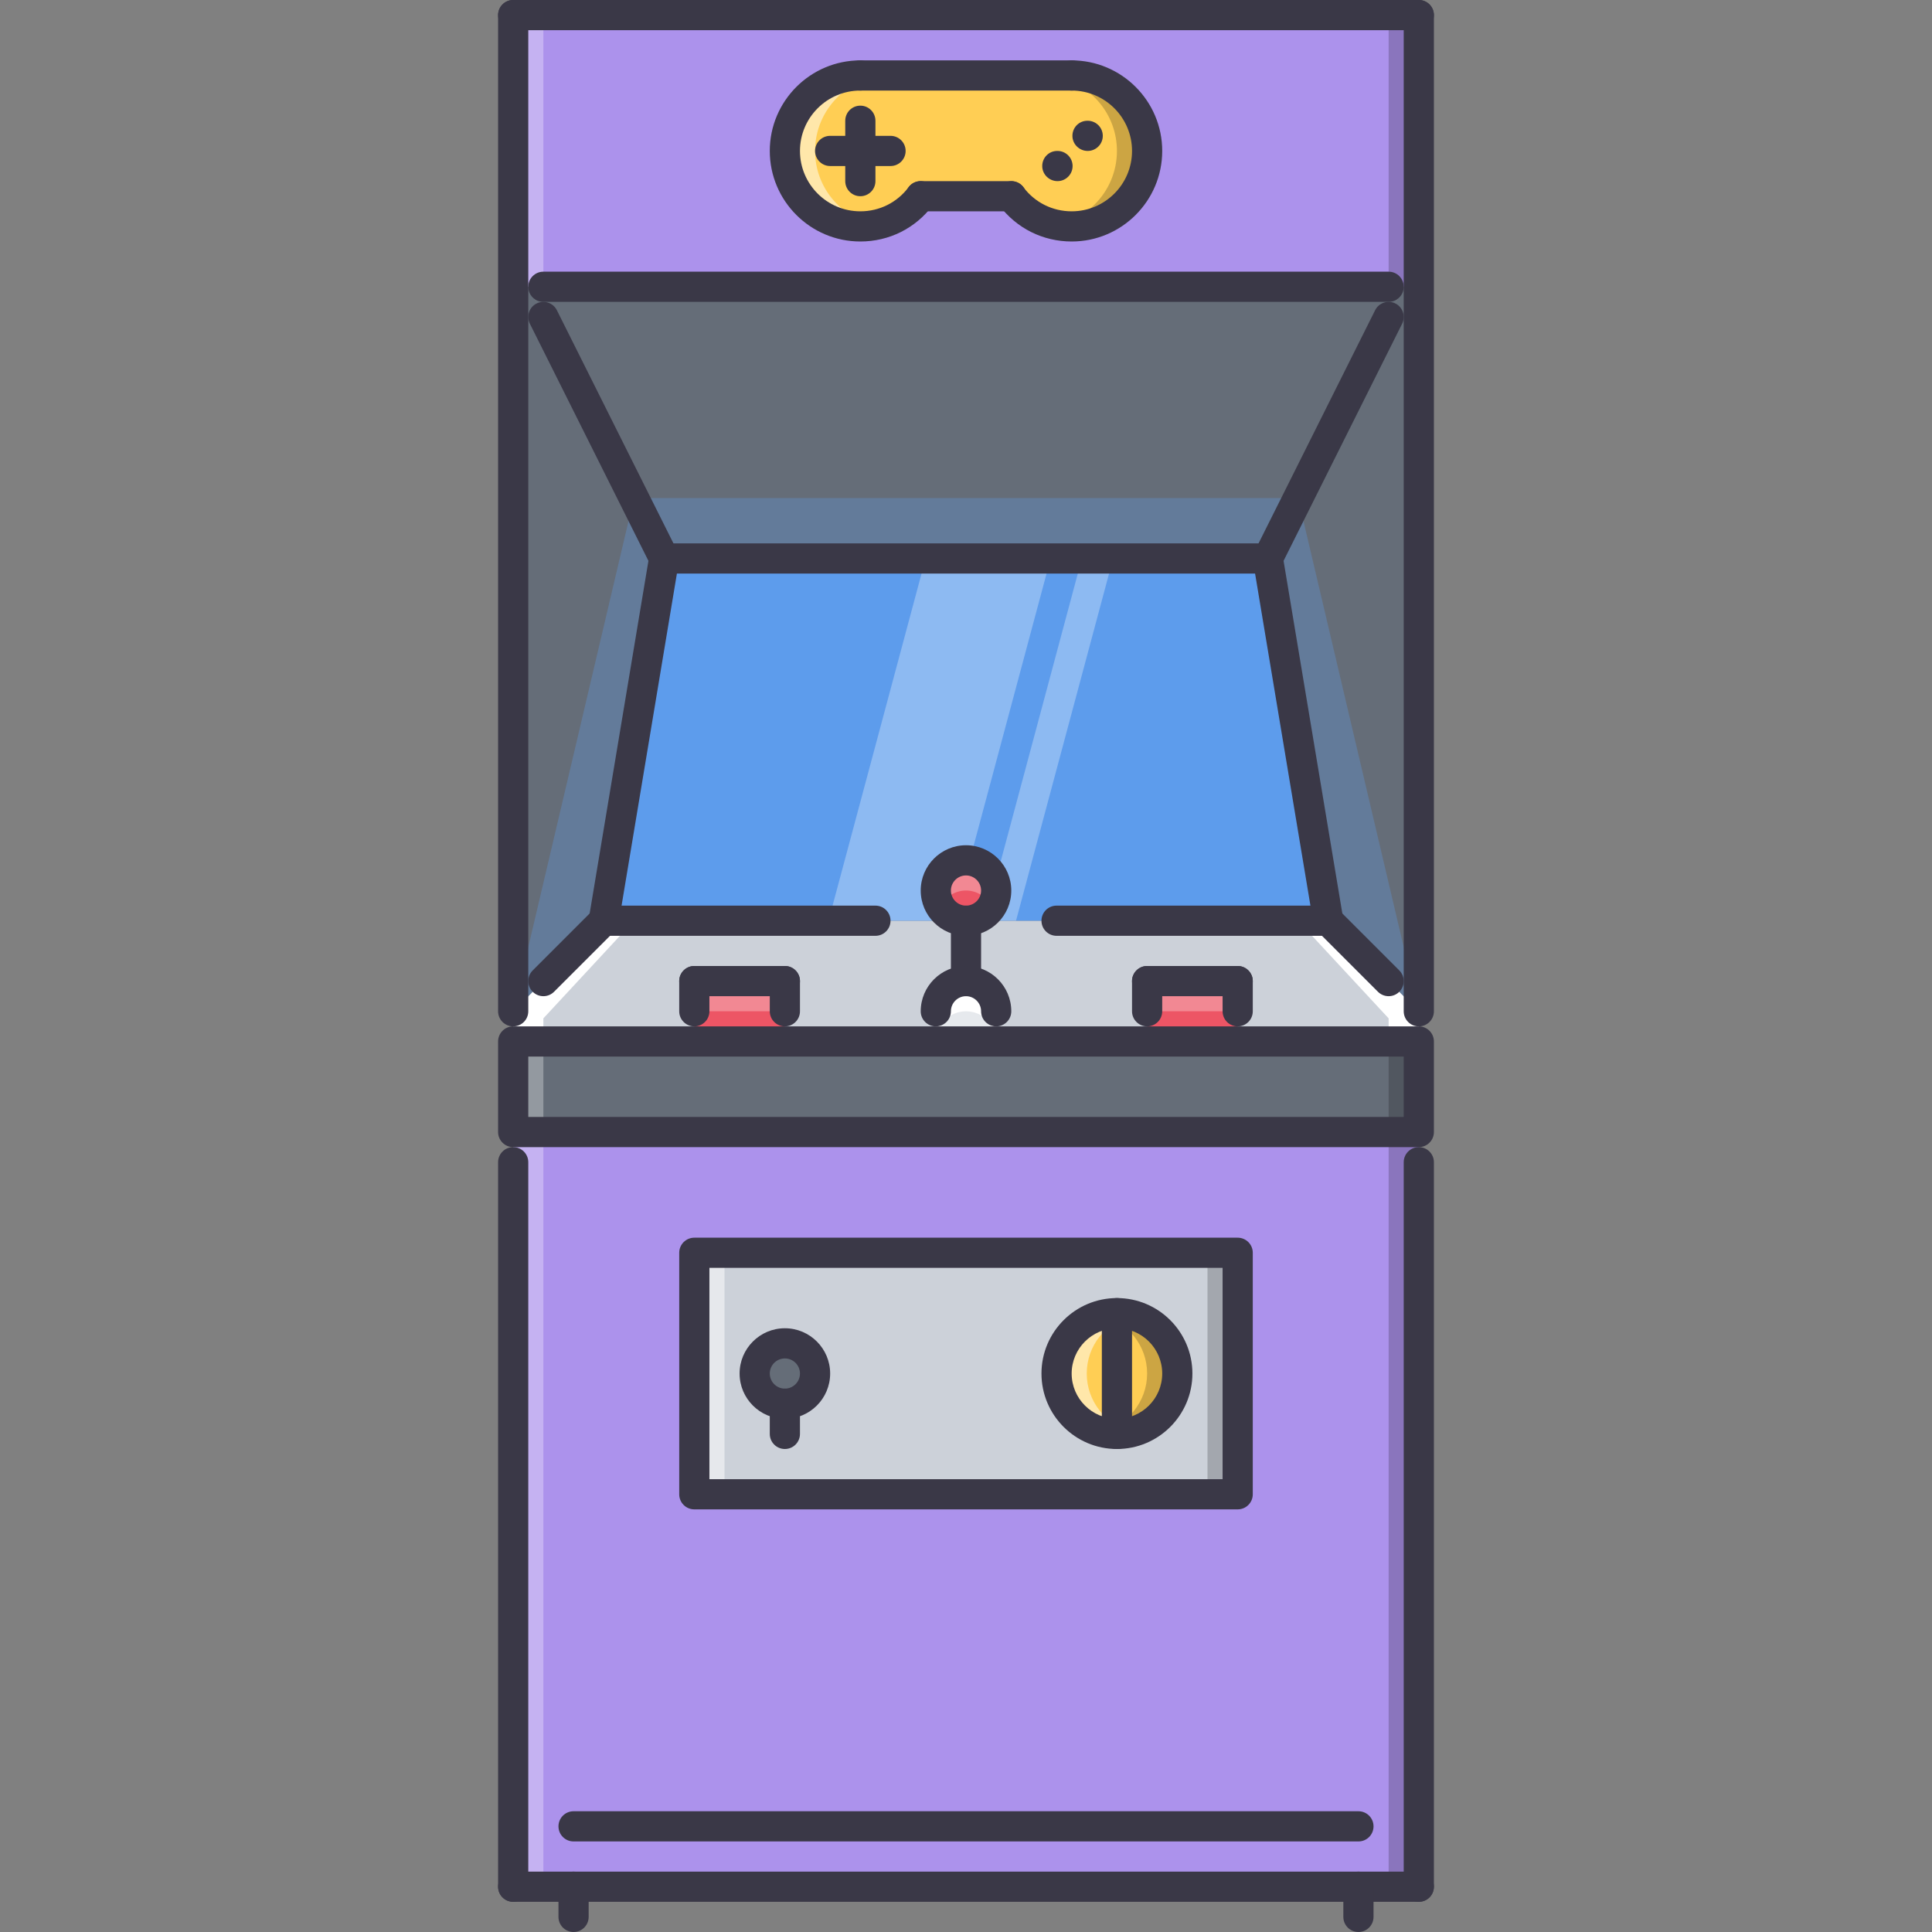 <?xml version="1.0" encoding="iso-8859-1"?>
<!-- Generator: Adobe Illustrator 19.0.0, SVG Export Plug-In . SVG Version: 6.00 Build 0)  -->
<svg version="1.1" id="Capa_1" xmlns="http://www.w3.org/2000/svg" xmlns:xlink="http://www.w3.org/1999/xlink" x="0px" y="0px"
	 viewBox="0 0 512 512" style="enable-background:new 0 0 512 512;" xml:space="preserve">
<rect x="0" y="0" width="512" height="512" fill="#808080" stroke="none"/>
<path style="fill:#656D78;" d="M208,356c4.398,0,8,3.602,8,8s-3.602,8-8,8s-8-3.602-8-8S203.602,356,208,356z"/>
<path style="fill:#FFCE54;" d="M296,348c-8.797,0-16,7.203-16,16s7.203,16,16,16s16-7.203,16-16S304.797,348,296,348z"/>
<g style="opacity:0.5;">
	<path style="fill:#FFFFFF;" d="M288,364c0-7.406,5.125-13.633,12-15.43c-1.281-0.336-2.609-0.57-4-0.57c-8.797,0-16,7.203-16,16
		s7.203,16,16,16c1.391,0,2.719-0.234,4-0.57C293.125,377.633,288,371.406,288,364z"/>
</g>
<g style="opacity:0.2;">
	<path d="M304,364c0,7.406-5.125,13.633-12,15.43c1.281,0.336,2.609,0.57,4,0.57c8.797,0,16-7.203,16-16s-7.203-16-16-16
		c-1.391,0-2.719,0.234-4,0.57C298.875,350.367,304,356.594,304,364z"/>
</g>
<path style="fill:#CCD1D9;" d="M328,396H184v-64h144V396z M208,372c4.398,0,8-3.602,8-8s-3.602-8-8-8s-8,3.602-8,8
	S203.602,372,208,372z M296,348c-8.797,0-16,7.203-16,16s7.203,16,16,16s16-7.203,16-16S304.797,348,296,348z"/>
<rect x="136" y="276" style="fill:#656D78;" width="240" height="24"/>
<path style="fill:#AC92EC;" d="M376,300v200h-16H152h-16V300H376z M328,396v-64H184v64H328z"/>
<path style="fill:#ED5565;" d="M256,228c4.398,0,8,3.602,8,8s-3.602,8-8,8s-8-3.602-8-8S251.602,228,256,228z"/>
<g style="opacity:0.3;">
	<path style="fill:#FFFFFF;" d="M256,236c2.914,0,5.359,1.656,6.766,4c0.711-1.195,1.234-2.516,1.234-4c0-4.398-3.602-8-8-8
		s-8,3.602-8,8c0,1.484,0.523,2.805,1.234,4C250.637,237.656,253.086,236,256,236z"/>
</g>
<polygon style="fill:#CCD1D9;" points="376,276 136,276 136,268 160,244 224,244 232,244 256,244 352,244 376,268 "/>
<g>
	<polygon style="fill:#FFFFFF;" points="168,244 160,244 136,268 136,276 144,276 144,269.875 	"/>
	<polygon style="fill:#FFFFFF;" points="344,244 352,244 376,268 376,276 368,276 368,269.875 	"/>
</g>
<path style="fill:#5D9CEC;" d="M248,236c0,4.398,3.602,8,8,8h-24h-8h-64l16-96h160l16,96h-96c4.398,0,8-3.602,8-8s-3.602-8-8-8
	S248,231.602,248,236z"/>
<g>
	<polygon style="fill:#656D78;" points="376,76 376,268 352,244 336,148 372,76 	"/>
	<polygon style="fill:#656D78;" points="140,76 176,148 160,244 136,268 136,76 	"/>
	<polygon style="fill:#656D78;" points="372,76 336,148 176,148 140,76 	"/>
</g>
<path style="fill:#FFCE54;" d="M244,52c-3.68,4.879-9.441,8-16,8c-11.039,0-20-8.961-20-20s8.961-20,20-20h56
	c11.039,0,20,8.961,20,20s-8.961,20-20,20c-6.563,0-12.32-3.121-16-8H244z"/>
<g style="opacity:0.5;">
	<path style="fill:#FFFFFF;" d="M216,40c0-11.039,8.961-20,20-20h-8c-11.039,0-20,8.961-20,20s8.961,20,20,20
		c1.32,0,2.578-0.211,3.82-0.453C222.789,57.621,216,49.602,216,40z"/>
</g>
<g style="opacity:0.2;">
	<path d="M296,40c0,11.039-8.961,20-20,20h8c11.039,0,20-8.961,20-20s-8.961-20-20-20c-1.32,0-2.578,0.211-3.82,0.453
		C289.211,22.379,296,30.398,296,40z"/>
</g>
<path style="fill:#AC92EC;" d="M372,76H140h-4V4h240v72H372z M304,40c0-11.039-8.961-20-20-20h-56c-11.039,0-20,8.961-20,20
	s8.961,20,20,20c6.559,0,12.32-3.121,16-8h24c3.68,4.879,9.438,8,16,8C295.039,60,304,51.039,304,40z"/>
<g>
	<rect x="184" y="260" style="fill:#ED5565;" width="24" height="16"/>
	<rect x="304" y="260" style="fill:#ED5565;" width="24" height="16"/>
</g>
<path style="fill:#E6E9ED;" d="M256,260c-4.418,0-8,3.578-8,8v8h16v-8C264,263.578,260.422,260,256,260z"/>
<path style="fill:#FFFFFF;" d="M256,260c-4.418,0-8,3.578-8,8v8c0-4.414,3.582-8,8-8c4.422,0,8,3.586,8,8v-8
	C264,263.578,260.422,260,256,260z"/>
<g style="opacity:0.3;">
	<rect x="136" y="4" style="fill:#FFFFFF;" width="8" height="72"/>
</g>
<g style="opacity:0.3;">
	<rect x="136" y="276" style="fill:#FFFFFF;" width="8" height="24"/>
</g>
<g style="opacity:0.3;">
	<rect x="136" y="300" style="fill:#FFFFFF;" width="8" height="200"/>
</g>
<g style="opacity:0.2;">
	<rect x="368" y="276" width="8" height="24"/>
</g>
<g style="opacity:0.2;">
	<rect x="368" y="300" width="8" height="200"/>
</g>
<g style="opacity:0.2;">
	<rect x="368" y="4" width="8" height="72"/>
</g>
<g style="opacity:0.5;">
	<rect x="184" y="332" style="fill:#FFFFFF;" width="8" height="65.67"/>
</g>
<g style="opacity:0.2;">
	<rect x="320" y="332" width="8" height="65.67"/>
</g>
<g style="opacity:0.3;">
	<rect x="184" y="260" style="fill:#FFFFFF;" width="24" height="8"/>
</g>
<g style="opacity:0.3;">
	<rect x="304" y="260" style="fill:#FFFFFF;" width="24" height="8"/>
</g>
<g style="opacity:0.3;">
	<path style="fill:#FFFFFF;" d="M245.289,148l-25.723,96H224h8h20.695l0.176-0.648C250.016,242.125,248,239.289,248,236
		c0-4.398,3.602-8,8-8c0.328,0,0.613,0.148,0.934,0.188L278.422,148H245.289z"/>
</g>
<g style="opacity:0.3;">
	<path style="fill:#FFFFFF;" d="M294.984,148h-8.281l-23.078,86.141C263.773,234.75,264,235.344,264,236
		c0,2.219-0.922,4.234-2.406,5.688L260.977,244h8.281L294.984,148z"/>
</g>
<g style="opacity:0.3;">
	<polygon style="fill:#5D9CEC;" points="344,132 168,132 136,268 160,244 176,148 336,148 352,244 376,268 	"/>
</g>
<g>
	<path style="fill:#3A3847;" d="M376,8H136c-2.211,0-4-1.789-4-4s1.789-4,4-4h240c2.211,0,4,1.789,4,4S378.211,8,376,8z"/>
	<path style="fill:#3A3847;" d="M368,80H144c-2.211,0-4-1.789-4-4s1.789-4,4-4h224c2.211,0,4,1.789,4,4S370.211,80,368,80z"/>
	<path style="fill:#3A3847;" d="M376,504H136c-2.211,0-4-1.789-4-4s1.789-4,4-4h240c2.211,0,4,1.789,4,4S378.211,504,376,504z"/>
	<path style="fill:#3A3847;" d="M360,512c-2.211,0-4-1.789-4-4v-8c0-2.211,1.789-4,4-4s4,1.789,4,4v8
		C364,510.211,362.211,512,360,512z"/>
	<path style="fill:#3A3847;" d="M152,512c-2.211,0-4-1.789-4-4v-8c0-2.211,1.789-4,4-4s4,1.789,4,4v8
		C156,510.211,154.211,512,152,512z"/>
	<path style="fill:#3A3847;" d="M376,304H136c-2.211,0-4-1.789-4-4v-24c0-2.211,1.789-4,4-4h240c2.211,0,4,1.789,4,4v24
		C380,302.211,378.211,304,376,304z M140,296h232v-16H140V296z"/>
	<path style="fill:#3A3847;" d="M136,272c-2.211,0-4-1.789-4-4V4c0-2.211,1.789-4,4-4s4,1.789,4,4v264
		C140,270.211,138.211,272,136,272z"/>
	<path style="fill:#3A3847;" d="M376,272c-2.211,0-4-1.789-4-4V4c0-2.211,1.789-4,4-4s4,1.789,4,4v264
		C380,270.211,378.211,272,376,272z"/>
	<path style="fill:#3A3847;" d="M136,504c-2.211,0-4-1.789-4-4V308c0-2.211,1.789-4,4-4s4,1.789,4,4v192
		C140,502.211,138.211,504,136,504z"/>
	<path style="fill:#3A3847;" d="M376,504c-2.211,0-4-1.789-4-4V308c0-2.211,1.789-4,4-4s4,1.789,4,4v192
		C380,502.211,378.211,504,376,504z"/>
	<path style="fill:#3A3847;" d="M352,248c-1.922,0-3.625-1.387-3.945-3.344L332.609,152H179.387l-15.441,92.656
		c-0.359,2.18-2.43,3.668-4.602,3.289c-2.18-0.363-3.652-2.422-3.289-4.602l16-96c0.32-1.93,1.988-3.344,3.945-3.344h160
		c1.953,0,3.625,1.414,3.945,3.344l16,96c0.367,2.18-1.109,4.238-3.289,4.602C352.438,247.984,352.219,248,352,248z"/>
	<path style="fill:#3A3847;" d="M256,264c-2.211,0-4-1.789-4-4v-16c0-2.211,1.789-4,4-4s4,1.789,4,4v16
		C260,262.211,258.211,264,256,264z"/>
	<path style="fill:#3A3847;" d="M256,248c-6.617,0-12-5.383-12-12s5.383-12,12-12s12,5.383,12,12S262.617,248,256,248z M256,232
		c-2.207,0-4,1.793-4,4s1.793,4,4,4s4-1.793,4-4S258.207,232,256,232z"/>
	<path style="fill:#3A3847;" d="M264,272c-2.211,0-4-1.789-4-4c0-2.203-1.793-4-4-4s-4,1.797-4,4c0,2.211-1.789,4-4,4s-4-1.789-4-4
		c0-6.617,5.383-12,12-12s12,5.383,12,12C268,270.211,266.211,272,264,272z"/>
	<path style="fill:#3A3847;" d="M208,264h-24c-2.211,0-4-1.789-4-4s1.789-4,4-4h24c2.211,0,4,1.789,4,4S210.211,264,208,264z"/>
	<path style="fill:#3A3847;" d="M184,272c-2.211,0-4-1.789-4-4v-8c0-2.211,1.789-4,4-4s4,1.789,4,4v8
		C188,270.211,186.211,272,184,272z"/>
	<path style="fill:#3A3847;" d="M208,272c-2.211,0-4-1.789-4-4v-8c0-2.211,1.789-4,4-4s4,1.789,4,4v8
		C212,270.211,210.211,272,208,272z"/>
	<path style="fill:#3A3847;" d="M328,264h-24c-2.211,0-4-1.789-4-4s1.789-4,4-4h24c2.211,0,4,1.789,4,4S330.211,264,328,264z"/>
	<path style="fill:#3A3847;" d="M304,272c-2.211,0-4-1.789-4-4v-8c0-2.211,1.789-4,4-4s4,1.789,4,4v8
		C308,270.211,306.211,272,304,272z"/>
	<path style="fill:#3A3847;" d="M328,272c-2.211,0-4-1.789-4-4v-8c0-2.211,1.789-4,4-4s4,1.789,4,4v8
		C332,270.211,330.211,272,328,272z"/>
	<path style="fill:#3A3847;" d="M368,264c-1.023,0-2.047-0.391-2.828-1.172l-16-16c-1.563-1.563-1.563-4.094,0-5.656
		s4.094-1.563,5.656,0l16,16c1.563,1.563,1.563,4.094,0,5.656C370.047,263.609,369.023,264,368,264z"/>
	<path style="fill:#3A3847;" d="M144,264c-1.023,0-2.047-0.391-2.828-1.172c-1.563-1.563-1.563-4.094,0-5.656l16-16
		c1.563-1.563,4.094-1.563,5.656,0s1.563,4.094,0,5.656l-16,16C146.047,263.609,145.023,264,144,264z"/>
	<path style="fill:#3A3847;" d="M336,152c-0.609,0-1.219-0.137-1.789-0.422c-1.977-0.988-2.773-3.391-1.789-5.367l32-64
		c0.992-1.98,3.391-2.766,5.367-1.789c1.977,0.988,2.773,3.391,1.789,5.367l-32,64C338.875,151.191,337.469,152,336,152z"/>
	<path style="fill:#3A3847;" d="M176.004,152c-1.469,0-2.879-0.809-3.582-2.211l-32-64c-0.988-1.977-0.188-4.379,1.789-5.367
		c1.977-0.977,4.371-0.191,5.367,1.789l32,64c0.988,1.977,0.188,4.379-1.789,5.367C177.215,151.863,176.605,152,176.004,152z"/>
	<path style="fill:#3A3847;" d="M232,248h-72c-2.211,0-4-1.789-4-4s1.789-4,4-4h72c2.211,0,4,1.789,4,4S234.211,248,232,248z"/>
	<path style="fill:#3A3847;" d="M352,248h-72c-2.211,0-4-1.789-4-4s1.789-4,4-4h72c2.211,0,4,1.789,4,4S354.211,248,352,248z"/>
	<path style="fill:#3A3847;" d="M328,400H184c-2.211,0-4-1.789-4-4v-64c0-2.211,1.789-4,4-4h144c2.211,0,4,1.789,4,4v64
		C332,398.211,330.211,400,328,400z M188,392h136v-56H188V392z"/>
	<path style="fill:#3A3847;" d="M296,384c-2.211,0-4-1.789-4-4v-32c0-2.211,1.789-4,4-4s4,1.789,4,4v32
		C300,382.211,298.211,384,296,384z"/>
	<path style="fill:#3A3847;" d="M296,384c-11.031,0-20-8.969-20-20s8.969-20,20-20s20,8.969,20,20S307.031,384,296,384z M296,352
		c-6.617,0-12,5.383-12,12s5.383,12,12,12s12-5.383,12-12S302.617,352,296,352z"/>
	<path style="fill:#3A3847;" d="M208,376c-6.617,0-12-5.383-12-12s5.383-12,12-12s12,5.383,12,12S214.617,376,208,376z M208,360
		c-2.207,0-4,1.797-4,4s1.793,4,4,4s4-1.797,4-4S210.207,360,208,360z"/>
	<path style="fill:#3A3847;" d="M208,384c-2.211,0-4-1.789-4-4v-8c0-2.211,1.789-4,4-4s4,1.789,4,4v8
		C212,382.211,210.211,384,208,384z"/>
	<path style="fill:#3A3847;" d="M228,64c-13.234,0-24-10.766-24-24s10.766-24,24-24c2.211,0,4,1.789,4,4s-1.789,4-4,4
		c-8.824,0-16,7.176-16,16s7.176,16,16,16c5.082,0,9.746-2.332,12.797-6.398c1.324-1.766,3.836-2.117,5.598-0.801
		c1.77,1.324,2.129,3.832,0.801,5.598C242.621,60.5,235.625,64,228,64z"/>
	<path style="fill:#3A3847;" d="M284.008,64c-7.617,0-14.609-3.492-19.195-9.578c-1.328-1.762-0.977-4.27,0.789-5.602
		c1.773-1.328,4.273-0.969,5.602,0.789C274.266,53.672,278.93,56,284.008,56C292.828,56,300,48.824,300,40s-7.172-16-15.992-16
		c-2.211,0-4-1.789-4-4s1.789-4,4-4C297.234,16,308,26.766,308,40S297.234,64,284.008,64z"/>
	<path style="fill:#3A3847;" d="M284.008,24H228c-2.211,0-4-1.789-4-4s1.789-4,4-4h56.008c2.211,0,4,1.789,4,4
		S286.219,24,284.008,24z"/>
	<path style="fill:#3A3847;" d="M268.023,56h-24.035c-2.211,0-4-1.789-4-4s1.789-4,4-4h24.035c2.211,0,4,1.789,4,4
		S270.234,56,268.023,56z"/>
	<path style="fill:#3A3847;" d="M228,52c-2.211,0-4-1.789-4-4V32c0-2.211,1.789-4,4-4s4,1.789,4,4v16C232,50.211,230.211,52,228,52z
		"/>
	<path style="fill:#3A3847;" d="M236,44h-16c-2.211,0-4-1.789-4-4s1.789-4,4-4h16c2.211,0,4,1.789,4,4S238.211,44,236,44z"/>
	<path style="fill:#3A3847;" d="M288.25,40c-2.211,0-4.047-1.789-4.047-4s1.75-4,3.969-4h0.078c2.203,0,4,1.789,4,4
		S290.453,40,288.25,40z"/>
	<path style="fill:#3A3847;" d="M280.25,48c-2.211,0-4.047-1.789-4.047-4s1.75-4,3.969-4h0.078c2.203,0,4,1.789,4,4
		S282.453,48,280.25,48z"/>
	<path style="fill:#3A3847;" d="M360,488H152c-2.211,0-4-1.789-4-4s1.789-4,4-4h208c2.211,0,4,1.789,4,4S362.211,488,360,488z"/>
</g>
<g>
</g>
<g>
</g>
<g>
</g>
<g>
</g>
<g>
</g>
<g>
</g>
<g>
</g>
<g>
</g>
<g>
</g>
<g>
</g>
<g>
</g>
<g>
</g>
<g>
</g>
<g>
</g>
<g>
</g>
</svg>
